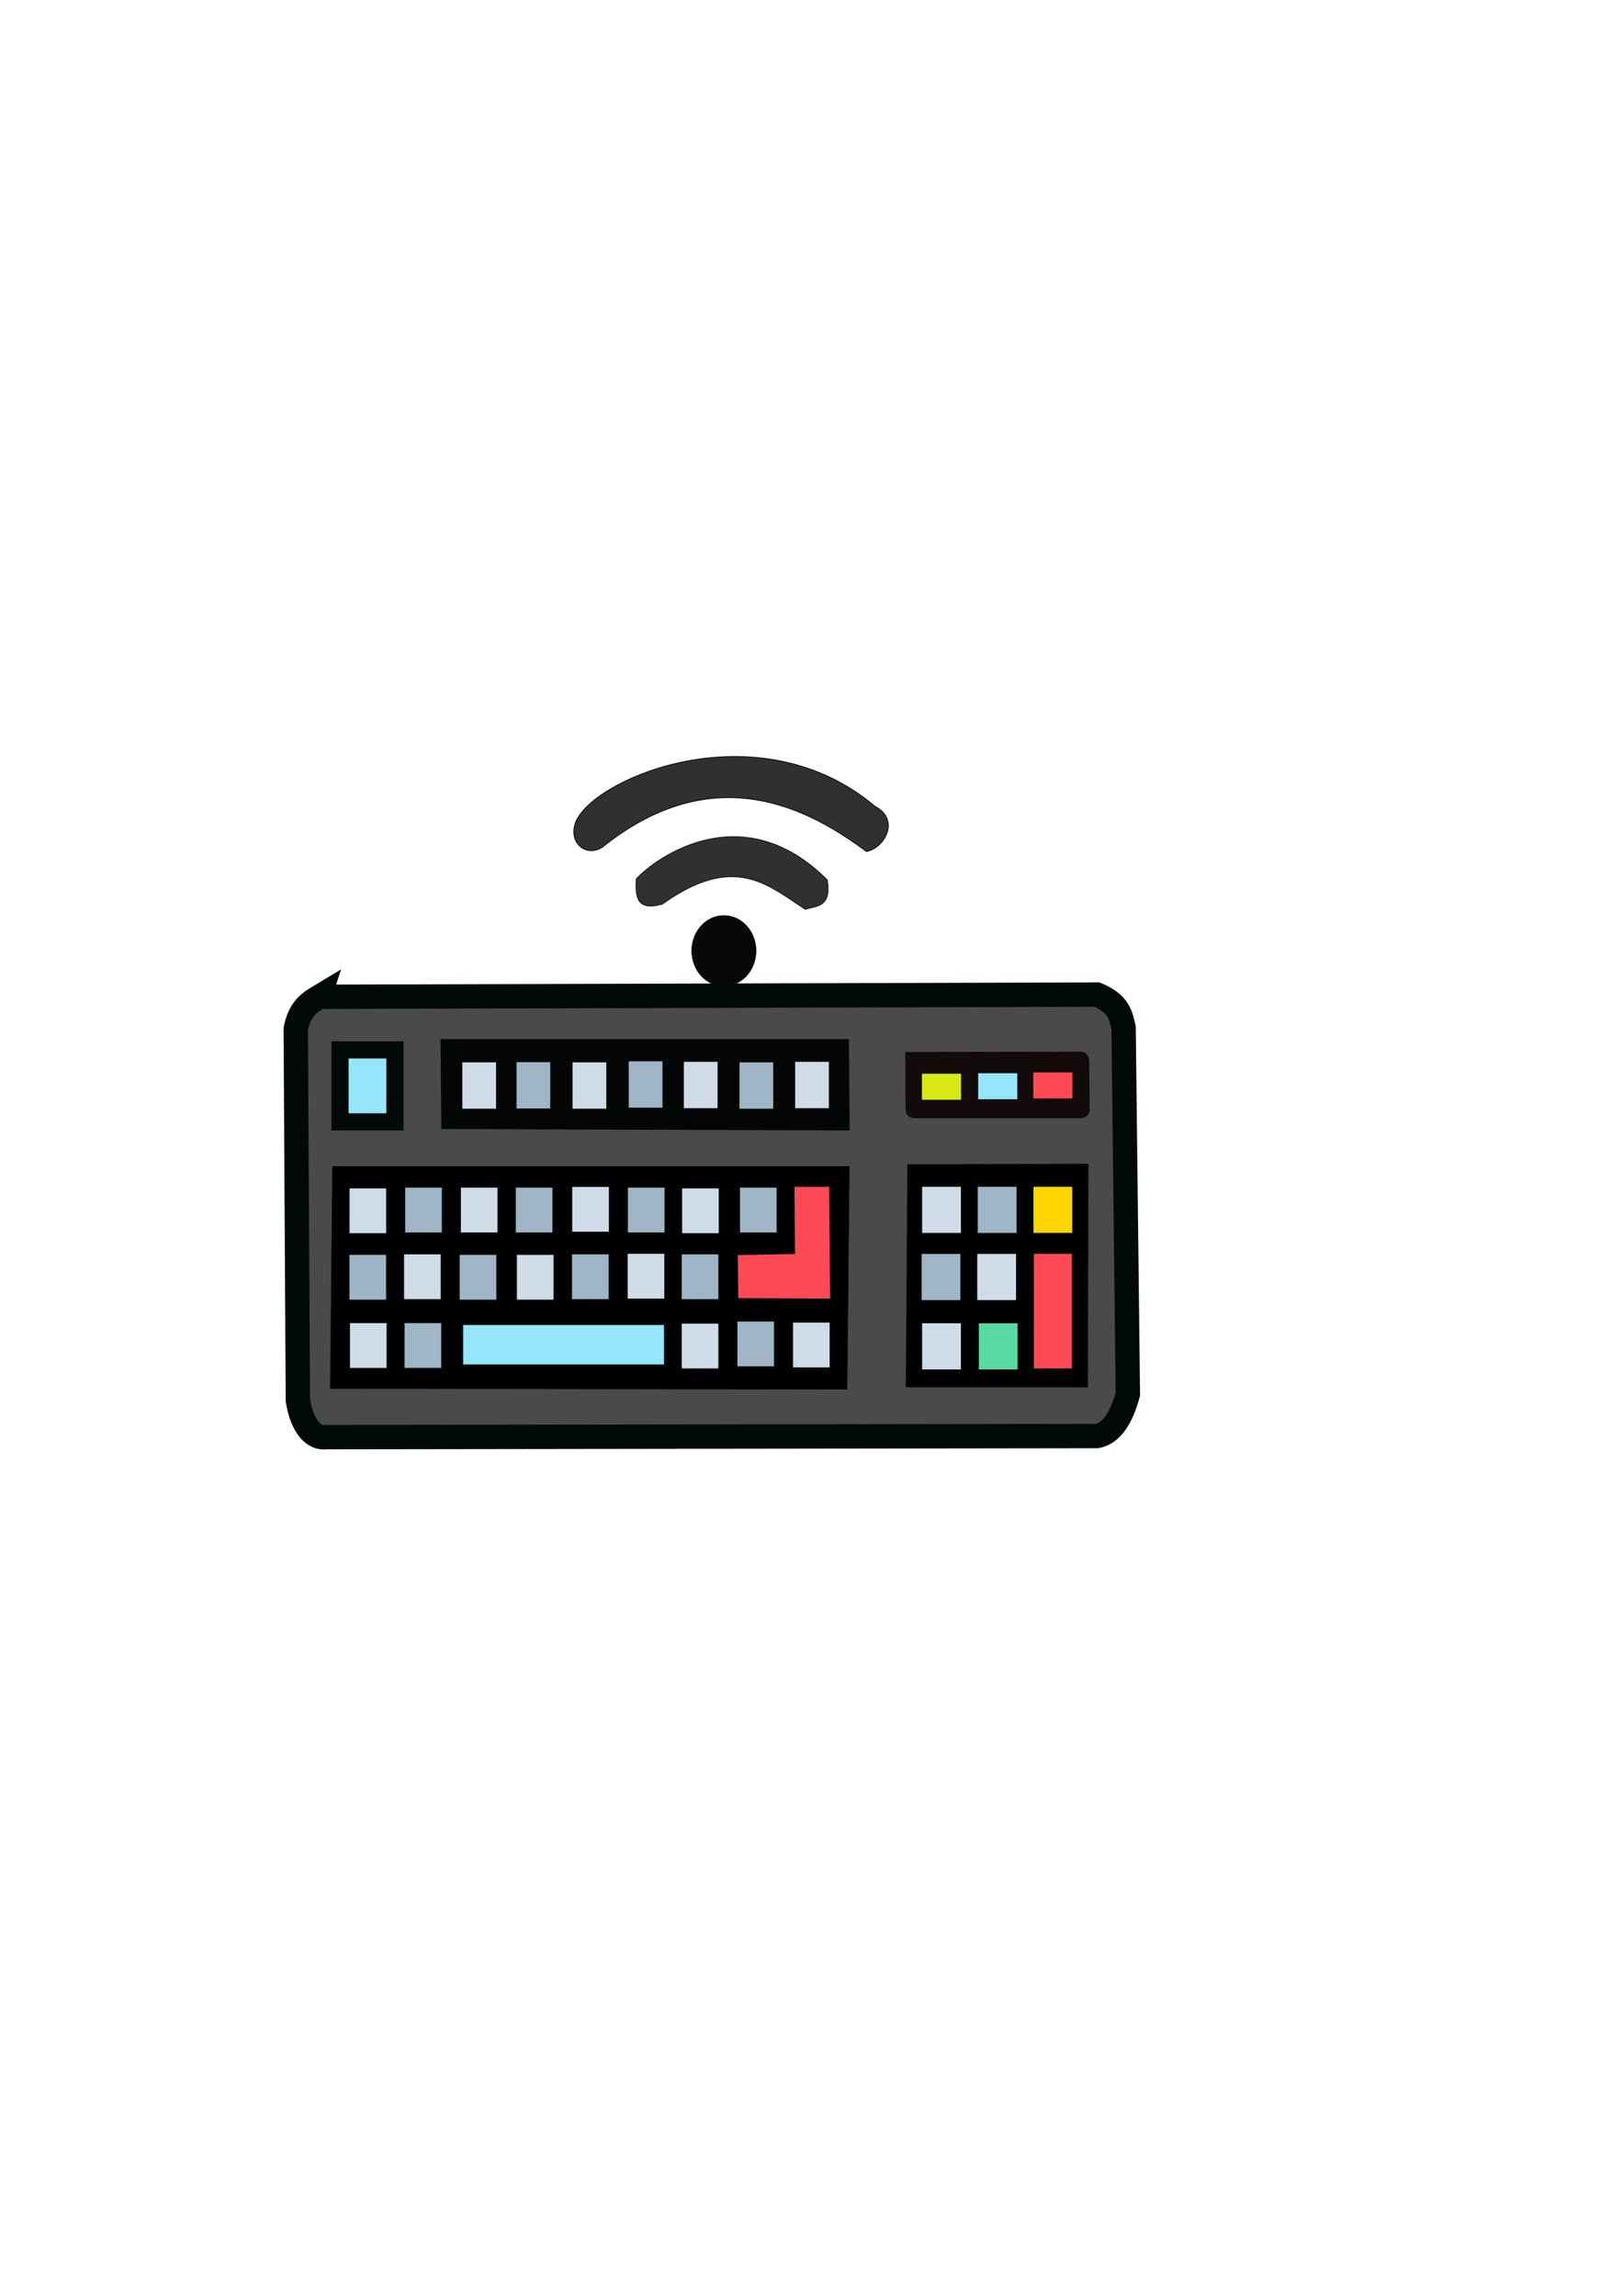 <?xml version="1.0" encoding="UTF-8" standalone="no"?>
<!-- Created with Inkscape (http://www.inkscape.org/) -->

<svg
   width="210mm"
   height="297mm"
   viewBox="0 0 210 297"
   version="1.1"
   id="svg1"
   xml:space="preserve"
   inkscape:version="1.4.2 (f4327f4, 2025-05-13)"
   sodipodi:docname="dibujo3.svg"
   xmlns:inkscape="http://www.inkscape.org/namespaces/inkscape"
   xmlns:sodipodi="http://sodipodi.sourceforge.net/DTD/sodipodi-0.dtd"
   xmlns:xlink="http://www.w3.org/1999/xlink"
   xmlns="http://www.w3.org/2000/svg"
   xmlns:svg="http://www.w3.org/2000/svg"><sodipodi:namedview
     id="namedview1"
     pagecolor="#ffffff"
     bordercolor="#000000"
     borderopacity="0.25"
     inkscape:showpageshadow="2"
     inkscape:pageopacity="0.0"
     inkscape:pagecheckerboard="0"
     inkscape:deskcolor="#d1d1d1"
     inkscape:document-units="mm"
     inkscape:zoom="1.3772587"
     inkscape:cx="366.6704"
     inkscape:cy="584.85744"
     inkscape:window-width="1920"
     inkscape:window-height="991"
     inkscape:window-x="-9"
     inkscape:window-y="-9"
     inkscape:window-maximized="1"
     inkscape:current-layer="layer1" /><defs
     id="defs1"><linearGradient
       id="swatch5"
       inkscape:swatch="solid"><stop
         style="stop-color:#000000;stop-opacity:1;"
         offset="0"
         id="stop5" /></linearGradient><linearGradient
       id="swatch13"
       inkscape:swatch="solid"><stop
         style="stop-color:#010909;stop-opacity:1;"
         offset="0"
         id="stop13" /></linearGradient><linearGradient
       inkscape:collect="always"
       xlink:href="#swatch13"
       id="linearGradient13"
       x1="117.077"
       y1="140.357"
       x2="141.088"
       y2="140.357"
       gradientUnits="userSpaceOnUse" /><linearGradient
       inkscape:collect="always"
       xlink:href="#swatch5"
       id="linearGradient5"
       x1="82.195"
       y1="115.669"
       x2="107.143"
       y2="115.669"
       gradientUnits="userSpaceOnUse" /><linearGradient
       inkscape:collect="always"
       xlink:href="#swatch5"
       id="linearGradient6"
       gradientUnits="userSpaceOnUse"
       x1="82.195"
       y1="115.669"
       x2="107.143"
       y2="115.669"
       gradientTransform="matrix(1.535,0,0,0.997,-50.098,-10.441)" /></defs><g
     inkscape:label="Capa 1"
     inkscape:groupmode="layer"
     id="layer1"><g
       id="g6"
       inkscape:export-filename="g6.png"
       inkscape:export-xdpi="96"
       inkscape:export-ydpi="96"><path
         style="opacity:1;fill:#4a4a4a;fill-opacity:1;stroke:#010909;stroke-width:3.151;stroke-dasharray:none;stroke-opacity:1"
         d="m 41.296,128.95 100.645,-0.286 c 2.852,1.175 3.085,2.738 3.442,4.283 l 0.551,47.403 c -0.822,3.04 -2.071,5.048 -3.993,5.426 l -99.819,0.143 c -1.316,0.188 -2.939,-1.008 -3.58,-4.712 l -0.275,-48.117 c 0.534,-2.613 1.777,-3.388 3.029,-4.141 z"
         id="path1"
         sodipodi:nodetypes="ccccccccc" /><rect
         style="opacity:1;fill:#95e6f9;fill-opacity:1;stroke:#010909;stroke-width:2.221;stroke-dasharray:none;stroke-opacity:1"
         id="rect1"
         width="7.103"
         height="9.312"
         x="43.996"
         y="135.823" /><path
         style="opacity:1;fill:#030605;fill-opacity:1;stroke:#010909;stroke-width:0.303;stroke-dasharray:none;stroke-opacity:1"
         d="m 57.152,134.572 h 52.542 l 0.096,11.527 -52.542,-0.192 z"
         id="path2" /><rect
         style="opacity:1;fill:#d0dce7;fill-opacity:1;stroke:#010909;stroke-width:0.228;stroke-dasharray:none;stroke-opacity:1"
         id="rect2"
         width="4.589"
         height="6.222"
         x="59.708"
         y="137.32" /><rect
         style="opacity:1;fill:#a0b5c5;fill-opacity:1;stroke:#010909;stroke-width:0.228;stroke-dasharray:none;stroke-opacity:1"
         id="rect8"
         width="4.589"
         height="6.222"
         x="66.72"
         y="137.292" /><rect
         style="opacity:1;fill:#d0dce7;fill-opacity:1;stroke:#010909;stroke-width:0.228;stroke-dasharray:none;stroke-opacity:1"
         id="rect9"
         width="4.589"
         height="6.222"
         x="73.972"
         y="137.32" /><rect
         style="opacity:1;fill:#a0b5c5;fill-opacity:1;stroke:#010909;stroke-width:0.228;stroke-dasharray:none;stroke-opacity:1"
         id="rect10"
         width="4.589"
         height="6.222"
         x="81.239"
         y="137.184" /><rect
         style="opacity:1;fill:#d0dce7;fill-opacity:1;stroke:#010909;stroke-width:0.228;stroke-dasharray:none;stroke-opacity:1"
         id="rect11"
         width="4.589"
         height="6.222"
         x="88.371"
         y="137.252" /><rect
         style="opacity:1;fill:#a0b5c5;fill-opacity:1;stroke:#010909;stroke-width:0.228;stroke-dasharray:none;stroke-opacity:1"
         id="rect12"
         width="4.589"
         height="6.222"
         x="95.57"
         y="137.32" /><rect
         style="opacity:1;fill:#d0dce7;fill-opacity:1;stroke:#010909;stroke-width:0.228;stroke-dasharray:none;stroke-opacity:1"
         id="rect13"
         width="4.589"
         height="6.222"
         x="102.77"
         y="137.252" /><path
         style="opacity:1;fill:#130b0b;fill-opacity:1;stroke:url(#linearGradient13);stroke-width:0.103;stroke-dasharray:none;stroke-opacity:1"
         d="m 117.197,136.147 22.787,-0.034 c 0.369,0.095 0.695,0.232 0.883,0.951 l 0.068,6.656 c -0.14,0.588 -0.563,0.928 -1.426,0.883 h -21.055 c -0.585,-0.067 -1.168,-0.136 -1.223,-1.087 z"
         id="path13"
         sodipodi:nodetypes="cccccccc" /><rect
         style="opacity:1;fill:#d7e816;fill-opacity:1;stroke:#010909;stroke-width:0.08;stroke-dasharray:none;stroke-opacity:1"
         id="rect14"
         width="5.147"
         height="3.452"
         x="119.251"
         y="138.858" /><rect
         style="opacity:1;fill:#95e6f9;fill-opacity:1;stroke:#010909;stroke-width:0.08;stroke-dasharray:none;stroke-opacity:1"
         id="rect15"
         width="5.147"
         height="3.452"
         x="126.518"
         y="138.79" /><rect
         style="opacity:1;fill:#ff4957;fill-opacity:1;stroke:#010909;stroke-width:0.08;stroke-dasharray:none;stroke-opacity:1"
         id="rect16"
         width="5.147"
         height="3.452"
         x="133.65"
         y="138.689" /><path
         style="opacity:1;fill:#000000;fill-opacity:1;stroke:#010909;stroke-width:0.08;stroke-dasharray:none;stroke-opacity:1"
         d="m 43.032,150.901 h 66.854 l -0.288,28.816 -66.854,-0.096 z"
         id="path16" /><rect
         style="opacity:1;fill:#d0dce7;fill-opacity:1;stroke:#010909;stroke-width:0.234;stroke-dasharray:none;stroke-opacity:1"
         id="rect17"
         width="4.968"
         height="6.025"
         x="45.111"
         y="153.624" /><rect
         style="opacity:1;fill:#a0b5c5;fill-opacity:1;stroke:#010909;stroke-width:0.234;stroke-dasharray:none;stroke-opacity:1"
         id="rect18"
         width="4.968"
         height="6.025"
         x="52.315"
         y="153.528" /><rect
         style="opacity:1;fill:#d0dce7;fill-opacity:1;stroke:#010909;stroke-width:0.234;stroke-dasharray:none;stroke-opacity:1"
         id="rect19"
         width="4.968"
         height="6.025"
         x="59.519"
         y="153.528" /><rect
         style="opacity:1;fill:#a0b5c5;fill-opacity:1;stroke:#010909;stroke-width:0.234;stroke-dasharray:none;stroke-opacity:1"
         id="rect20"
         width="4.968"
         height="6.025"
         x="66.627"
         y="153.528" /><rect
         style="opacity:1;fill:#d0dce7;fill-opacity:1;stroke:#010909;stroke-width:0.234;stroke-dasharray:none;stroke-opacity:1"
         id="rect21"
         width="4.968"
         height="6.025"
         x="73.927"
         y="153.432" /><rect
         style="opacity:0.577;fill:#3cc2b2;fill-opacity:1;stroke:#010909;stroke-width:0.234;stroke-dasharray:none;stroke-opacity:1"
         id="rect22"
         width="4.968"
         height="6.025"
         x="81.131"
         y="153.528" /><rect
         style="opacity:1;fill:#a0b5c5;fill-opacity:1;stroke:#010909;stroke-width:0.234;stroke-dasharray:none;stroke-opacity:1"
         id="rect23"
         width="4.968"
         height="6.025"
         x="81.131"
         y="153.528" /><rect
         style="opacity:1;fill:#d0dce7;fill-opacity:1;stroke:#010909;stroke-width:0.234;stroke-dasharray:none;stroke-opacity:1"
         id="rect26"
         width="4.968"
         height="6.025"
         x="88.143"
         y="153.624" /><rect
         style="opacity:1;fill:#a0b5c5;fill-opacity:1;stroke:#010909;stroke-width:0.234;stroke-dasharray:none;stroke-opacity:1"
         id="rect27"
         width="4.968"
         height="6.025"
         x="95.635"
         y="153.528" /><rect
         style="opacity:1;fill:#9fb4c4;fill-opacity:1;stroke:#010909;stroke-width:0.234;stroke-dasharray:none;stroke-opacity:1"
         id="rect28"
         width="4.968"
         height="6.025"
         x="45.102"
         y="162.222" /><rect
         style="opacity:1;fill:#d0dce7;fill-opacity:1;stroke:#010909;stroke-width:0.234;stroke-dasharray:none;stroke-opacity:1"
         id="rect29"
         width="4.968"
         height="6.025"
         x="52.166"
         y="162.154" /><rect
         style="opacity:1;fill:#a0b5c5;fill-opacity:1;stroke:#010909;stroke-width:0.234;stroke-dasharray:none;stroke-opacity:1"
         id="rect30"
         width="4.968"
         height="6.025"
         x="59.366"
         y="162.222" /><rect
         style="opacity:1;fill:#d0dce7;fill-opacity:1;stroke:#010909;stroke-width:0.234;stroke-dasharray:none;stroke-opacity:1"
         id="rect31"
         width="4.968"
         height="6.025"
         x="66.769"
         y="162.222" /><rect
         style="opacity:1;fill:#a0b5c5;fill-opacity:1;stroke:#010909;stroke-width:0.234;stroke-dasharray:none;stroke-opacity:1"
         id="rect32"
         width="4.968"
         height="6.025"
         x="73.901"
         y="162.154" /><rect
         style="opacity:1;fill:#d0dce7;fill-opacity:1;stroke:#010909;stroke-width:0.234;stroke-dasharray:none;stroke-opacity:1"
         id="rect33"
         width="4.968"
         height="6.025"
         x="81.1"
         y="162.086" /><rect
         style="opacity:1;fill:#a0b5c5;fill-opacity:1;stroke:#010909;stroke-width:0.234;stroke-dasharray:none;stroke-opacity:1"
         id="rect34"
         width="4.968"
         height="6.025"
         x="88.096"
         y="162.154" /><rect
         style="opacity:1;fill:#d0dce7;fill-opacity:1;stroke:#010909;stroke-width:0.234;stroke-dasharray:none;stroke-opacity:1"
         id="rect35"
         width="4.968"
         height="6.025"
         x="45.17"
         y="171.052" /><rect
         style="opacity:1;fill:#a0b5c5;fill-opacity:1;stroke:#010909;stroke-width:0.234;stroke-dasharray:none;stroke-opacity:1"
         id="rect36"
         width="4.968"
         height="6.025"
         x="52.234"
         y="171.052" /><rect
         style="opacity:1;fill:#d0dce7;fill-opacity:1;stroke:#010909;stroke-width:0.234;stroke-dasharray:none;stroke-opacity:1"
         id="rect37"
         width="4.968"
         height="6.025"
         x="88.096"
         y="171.119" /><rect
         style="opacity:1;fill:#a0b5c5;fill-opacity:1;stroke:#010909;stroke-width:0.234;stroke-dasharray:none;stroke-opacity:1"
         id="rect38"
         width="4.968"
         height="6.025"
         x="95.296"
         y="170.848" /><rect
         style="opacity:1;fill:#d0dce7;fill-opacity:1;stroke:#010909;stroke-width:0.234;stroke-dasharray:none;stroke-opacity:1"
         id="rect39"
         width="4.968"
         height="6.025"
         x="102.495"
         y="170.984" /><rect
         style="opacity:1;fill:#95e6f9;fill-opacity:1;stroke:#010909;stroke-width:0.309;stroke-dasharray:none;stroke-opacity:1"
         id="rect40"
         width="26.291"
         height="5.41"
         x="59.775"
         y="171.257" /><path
         style="opacity:1;fill:#ff4957;fill-opacity:1;stroke:#010909;stroke-width:0.209;stroke-dasharray:none;stroke-opacity:1"
         d="m 102.696,153.433 h 4.687 l 0.136,14.671 -12.09,-0.068 -0.068,-5.773 7.403,-0.136 z"
         id="path40"
         sodipodi:nodetypes="ccccccc" /><path
         style="opacity:1;fill:#000000;fill-opacity:1;stroke:#010909;stroke-width:0.209;stroke-dasharray:none;stroke-opacity:1"
         d="m 117.503,150.716 23.229,-0.068 -0.068,28.73 H 117.299 Z"
         id="path41" /><rect
         style="opacity:1;fill:#d0dce7;fill-opacity:1;stroke:#010909;stroke-width:0.106;stroke-dasharray:none;stroke-opacity:1"
         id="rect41"
         width="5.121"
         height="6.075"
         x="119.264"
         y="153.474" /><rect
         style="opacity:1;fill:#a0b5c5;fill-opacity:1;stroke:#010909;stroke-width:0.106;stroke-dasharray:none;stroke-opacity:1"
         id="rect42"
         width="5.121"
         height="6.075"
         x="126.463"
         y="153.474" /><rect
         style="opacity:1;fill:#ffd400;fill-opacity:1;stroke:#010909;stroke-width:0.106;stroke-dasharray:none;stroke-opacity:1"
         id="rect43"
         width="5.121"
         height="6.075"
         x="133.663"
         y="153.474" /><rect
         style="opacity:1;fill:#a0b5c5;fill-opacity:1;stroke:#010909;stroke-width:0.106;stroke-dasharray:none;stroke-opacity:1"
         id="rect44"
         width="5.121"
         height="6.075"
         x="119.196"
         y="162.168" /><rect
         style="opacity:1;fill:#d0dce7;fill-opacity:1;stroke:#010909;stroke-width:0.106;stroke-dasharray:none;stroke-opacity:1"
         id="rect45"
         width="5.121"
         height="6.075"
         x="126.395"
         y="162.168" /><rect
         style="opacity:1;fill:#d0dce7;fill-opacity:1;stroke:#010909;stroke-width:0.106;stroke-dasharray:none;stroke-opacity:1"
         id="rect46"
         width="5.121"
         height="6.075"
         x="119.264"
         y="171.134" /><rect
         style="opacity:1;fill:#59d9a4;fill-opacity:1;stroke:#010909;stroke-width:0.106;stroke-dasharray:none;stroke-opacity:1"
         id="rect47"
         width="5.121"
         height="6.075"
         x="126.599"
         y="171.134" /><rect
         style="opacity:1;fill:#ff4957;fill-opacity:1;stroke:#010909;stroke-width:0.165;stroke-dasharray:none;stroke-opacity:1"
         id="rect48"
         width="5.062"
         height="14.981"
         x="133.693"
         y="162.13" /><ellipse
         style="opacity:1;fill:#080808;fill-opacity:1;stroke:#000000;stroke-width:0.071;stroke-opacity:1"
         id="path4"
         cx="93.663"
         cy="123.004"
         rx="4.158"
         ry="4.565" /><path
         style="opacity:0.835;fill:#080808;fill-opacity:1;stroke:url(#linearGradient5);stroke-width:0.1;stroke-opacity:1"
         d="m 85.716,116.959 c 9.355,-6.675 13.661,-2.42 18.474,0.679 1.491,-0.458 3.431,-0.242 2.853,-3.804 -10.948,-10.985 -22.181,-2.901 -24.723,-0.136 -0.113,2.207 -0.044,4.25 3.396,3.26 z"
         id="path5"
         sodipodi:nodetypes="ccccc" /><path
         style="opacity:0.835;fill:#080808;fill-opacity:1;stroke:url(#linearGradient6);stroke-width:0.124;stroke-opacity:1"
         d="m 77.914,109.614 c 14.597,-11.711 26.917,-4.881 34.193,0.542 2.356,-0.446 4.411,-4.105 1.118,-5.831 -14.799,-12.488 -35.727,-4.014 -38.62,1.766 -1.265,2.744 1.086,4.903 3.31,3.523 z"
         id="path6"
         sodipodi:nodetypes="ccccc" /></g></g></svg>
